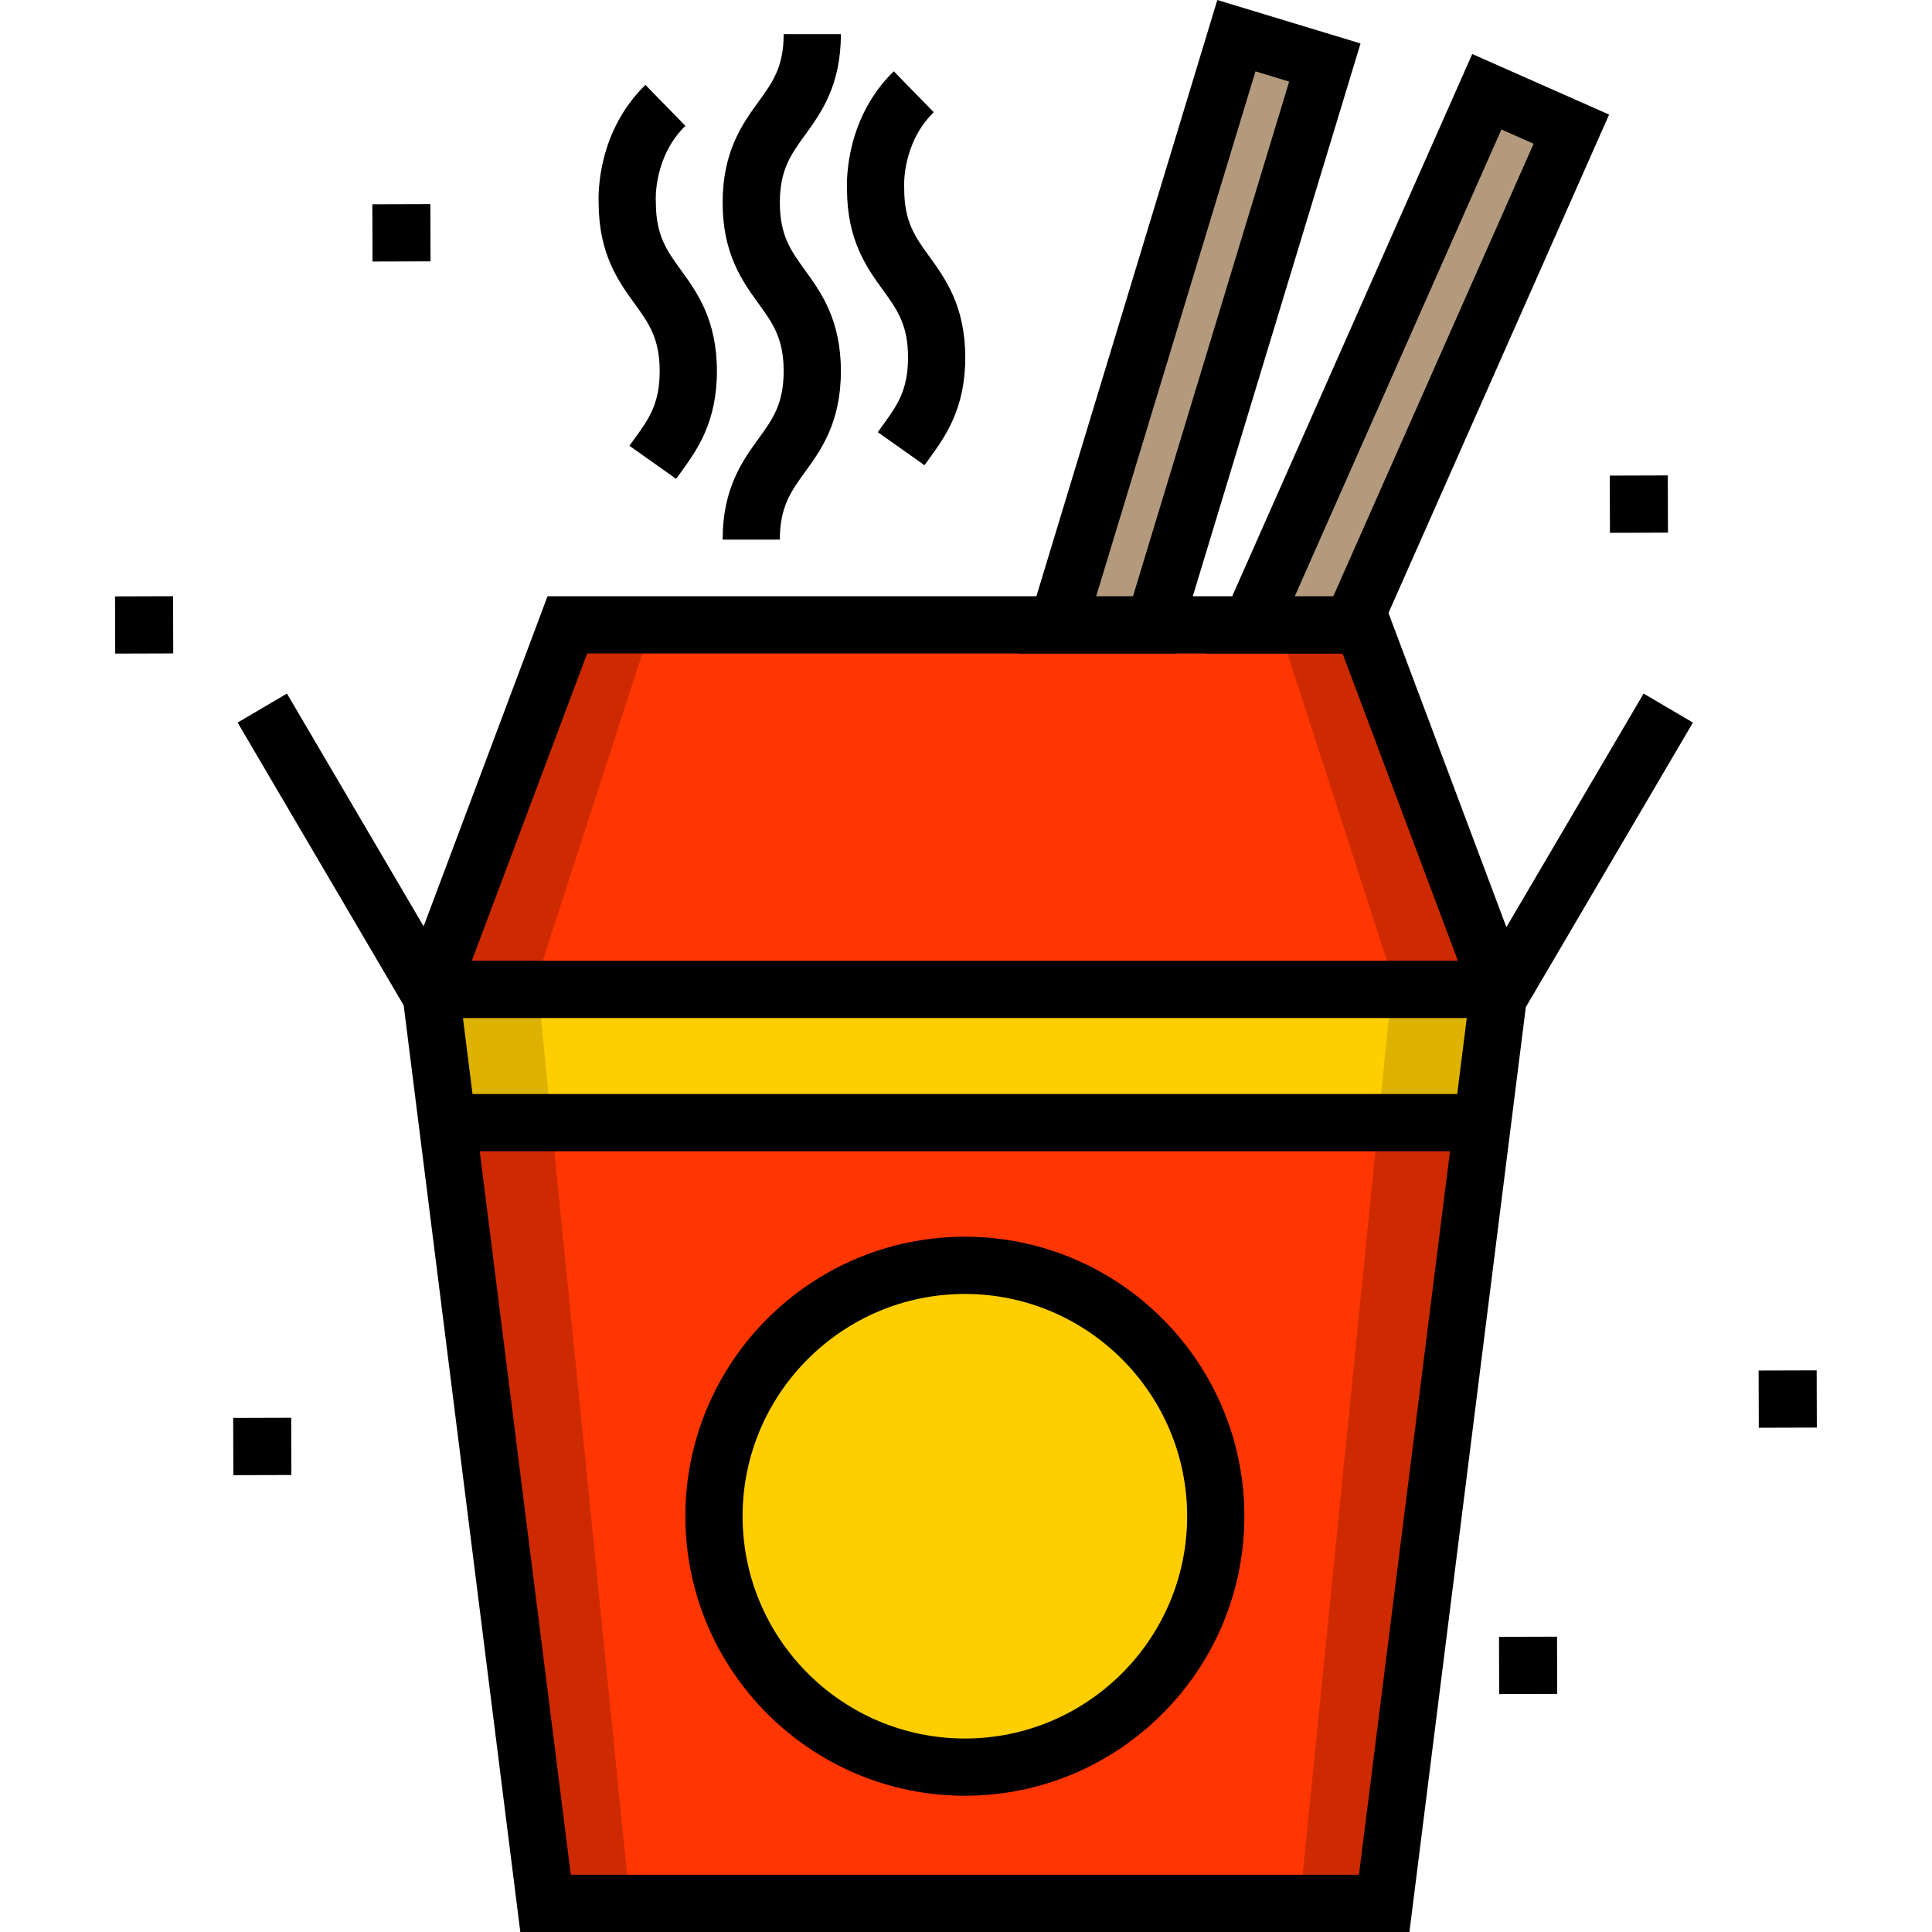<?xml version="1.0" encoding="iso-8859-1"?>
<!-- Generator: Adobe Illustrator 19.0.0, SVG Export Plug-In . SVG Version: 6.00 Build 0)  -->
<svg version="1.1" id="Layer_1" xmlns="http://www.w3.org/2000/svg" xmlns:xlink="http://www.w3.org/1999/xlink" x="0px" y="0px"
	 viewBox="0 0 512 512" style="enable-background:new 0 0 512 512;" xml:space="preserve">
<g>
	<polygon style="fill:#B39A7C;" points="305.862,165.649 351.098,16.569 327.657,9.456 280.261,165.649 	"/>
	<polygon style="fill:#B39A7C;" points="358.252,165.649 416.427,34.23 394.027,24.313 331.463,165.649 	"/>
</g>
<polygon style="fill:#CD2A01;" points="118.536,297.516 144.575,504.418 366.823,504.418 392.862,297.516 "/>
<polygon style="fill:#DDB201;" points="397.306,262.202 114.091,262.202 118.536,297.516 392.862,297.516 "/>
<polygon style="fill:#FF3502;" points="146.143,297.516 166.941,504.418 344.457,504.418 365.255,297.516 "/>
<polygon style="fill:#FECE00;" points="368.804,262.202 142.593,262.202 146.143,297.516 365.255,297.516 "/>
<path style="fill:#CD2A01;" d="M361.043,165.591H150.355l-36.194,96.425c-0.033,0.09,0.032,0.186,0.129,0.186h282.818
	c0.096,0,0.163-0.096,0.129-0.186L361.043,165.591z"/>
<circle style="fill:#FECE00;" cx="255.704" cy="401.812" r="66.488"/>
<path style="fill:#FF3502;" d="M338.726,165.591H172.672l-31.242,96.425c-0.027,0.09,0.026,0.186,0.104,0.186h228.33
	c0.078,0,0.131-0.096,0.104-0.186L338.726,165.591z"/>
<rect x="397.342" y="433.606" transform="matrix(0.003 1 -1 0.003 845.042 35.092)" width="15.164" height="15.377"/>
<rect x="466.118" y="363.135" transform="matrix(-1 0.003 -0.003 -1 948.686 740.059)" width="15.377" height="15.164"/>
<rect x="61.921" y="375.604" transform="matrix(0.003 1 -1 0.003 452.592 312.678)" width="15.164" height="15.377"/>
<rect x="426.778" y="125.922" transform="matrix(-0.003 -1 1 -0.003 302.01 568.357)" width="15.164" height="15.377"/>
<rect x="98.815" y="54.017" transform="matrix(-0.003 -1 1 -0.003 45.001 168.281)" width="15.164" height="15.377"/>
<rect x="30.612" y="157.9" transform="matrix(0.003 1 -1 0.003 203.671 126.915)" width="15.164" height="15.377"/>
<path d="M255.699,327.747c-40.842,0-74.07,33.228-74.07,74.07s33.228,74.07,74.07,74.07s74.07-33.228,74.07-74.07
	S296.542,327.747,255.699,327.747z M255.699,460.723c-32.481,0-58.906-26.425-58.906-58.906s26.425-58.906,58.906-58.906
	s58.906,26.425,58.906,58.906S288.18,460.723,255.699,460.723z"/>
<path d="M399.213,245.707l-31.251-83.26l58.467-132.082l-36.267-16.054l-63.609,143.698h-10.45l44.452-146.493L322.603,0
	l-47.946,158.009H145.102l-32.834,87.473l-36.222-61.675l-13.077,7.68l44.011,74.935L137.887,512H373.51l30.848-245.109
	l44.286-75.405l-13.077-7.68L399.213,245.707z M386.175,289.934H125.223l-2.535-20.149h266.024L386.175,289.934z M397.891,34.316
	l8.533,3.777l-53.081,119.916h-10.207L397.891,34.316z M332.711,18.914l8.931,2.71L300.256,158.01h-9.753L332.711,18.914z
	 M155.607,173.173h114.448l-0.017,0.059h41.447l0.017-0.059h8.338l-0.026,0.059h35.998l30.55,81.389H125.036L155.607,173.173z
	 M360.136,496.836H151.263l-24.131-191.738h257.134L360.136,496.836z"/>
<path d="M191.504,143.003h15.164c0-8.705,2.933-12.753,6.646-17.878c4.246-5.86,9.529-13.153,9.529-26.774
	c0-13.622-5.284-20.915-9.529-26.775c-3.713-5.125-6.646-9.172-6.646-17.878c0-8.703,2.933-12.75,6.645-17.874
	c4.246-5.859,9.53-13.152,9.53-26.772h-15.164c0,8.703-2.933,12.75-6.645,17.875c-4.246,5.859-9.53,13.151-9.53,26.771
	c0,13.622,5.284,20.915,9.529,26.775c3.713,5.125,6.646,9.172,6.646,17.878s-2.933,12.753-6.645,17.878
	C196.787,122.088,191.504,129.381,191.504,143.003z"/>
<path d="M168.177,80.474c3.713,5.125,6.646,9.172,6.646,17.878c0,8.704-2.933,12.752-6.646,17.878
	c-0.459,0.633-0.918,1.267-1.371,1.908l12.38,8.758c0.421-0.594,0.845-1.182,1.271-1.769c4.246-5.86,9.53-13.153,9.53-26.774
	s-5.284-20.915-9.529-26.775c-3.713-5.125-6.646-9.172-6.646-17.878l-0.02-0.553c-0.008-0.113-0.593-11.557,7.845-19.797
	L171.042,22.5c-12.686,12.389-12.514,28.73-12.393,31.401C158.701,67.392,163.953,74.642,168.177,80.474z"/>
<path d="M233.993,76.864c3.713,5.125,6.646,9.172,6.646,17.878s-2.933,12.753-6.645,17.878c-0.459,0.634-0.918,1.267-1.371,1.909
	l12.38,8.757c0.421-0.594,0.846-1.181,1.271-1.769c4.246-5.86,9.529-13.153,9.529-26.774c0-13.622-5.284-20.915-9.529-26.775
	c-3.713-5.125-6.646-9.172-6.646-17.878l-0.02-0.553c-0.008-0.113-0.592-11.557,7.845-19.797L236.858,18.89
	c-12.686,12.388-12.514,28.73-12.393,31.401C224.517,63.782,229.768,71.031,233.993,76.864z"/>
<g>
</g>
<g>
</g>
<g>
</g>
<g>
</g>
<g>
</g>
<g>
</g>
<g>
</g>
<g>
</g>
<g>
</g>
<g>
</g>
<g>
</g>
<g>
</g>
<g>
</g>
<g>
</g>
<g>
</g>
</svg>
